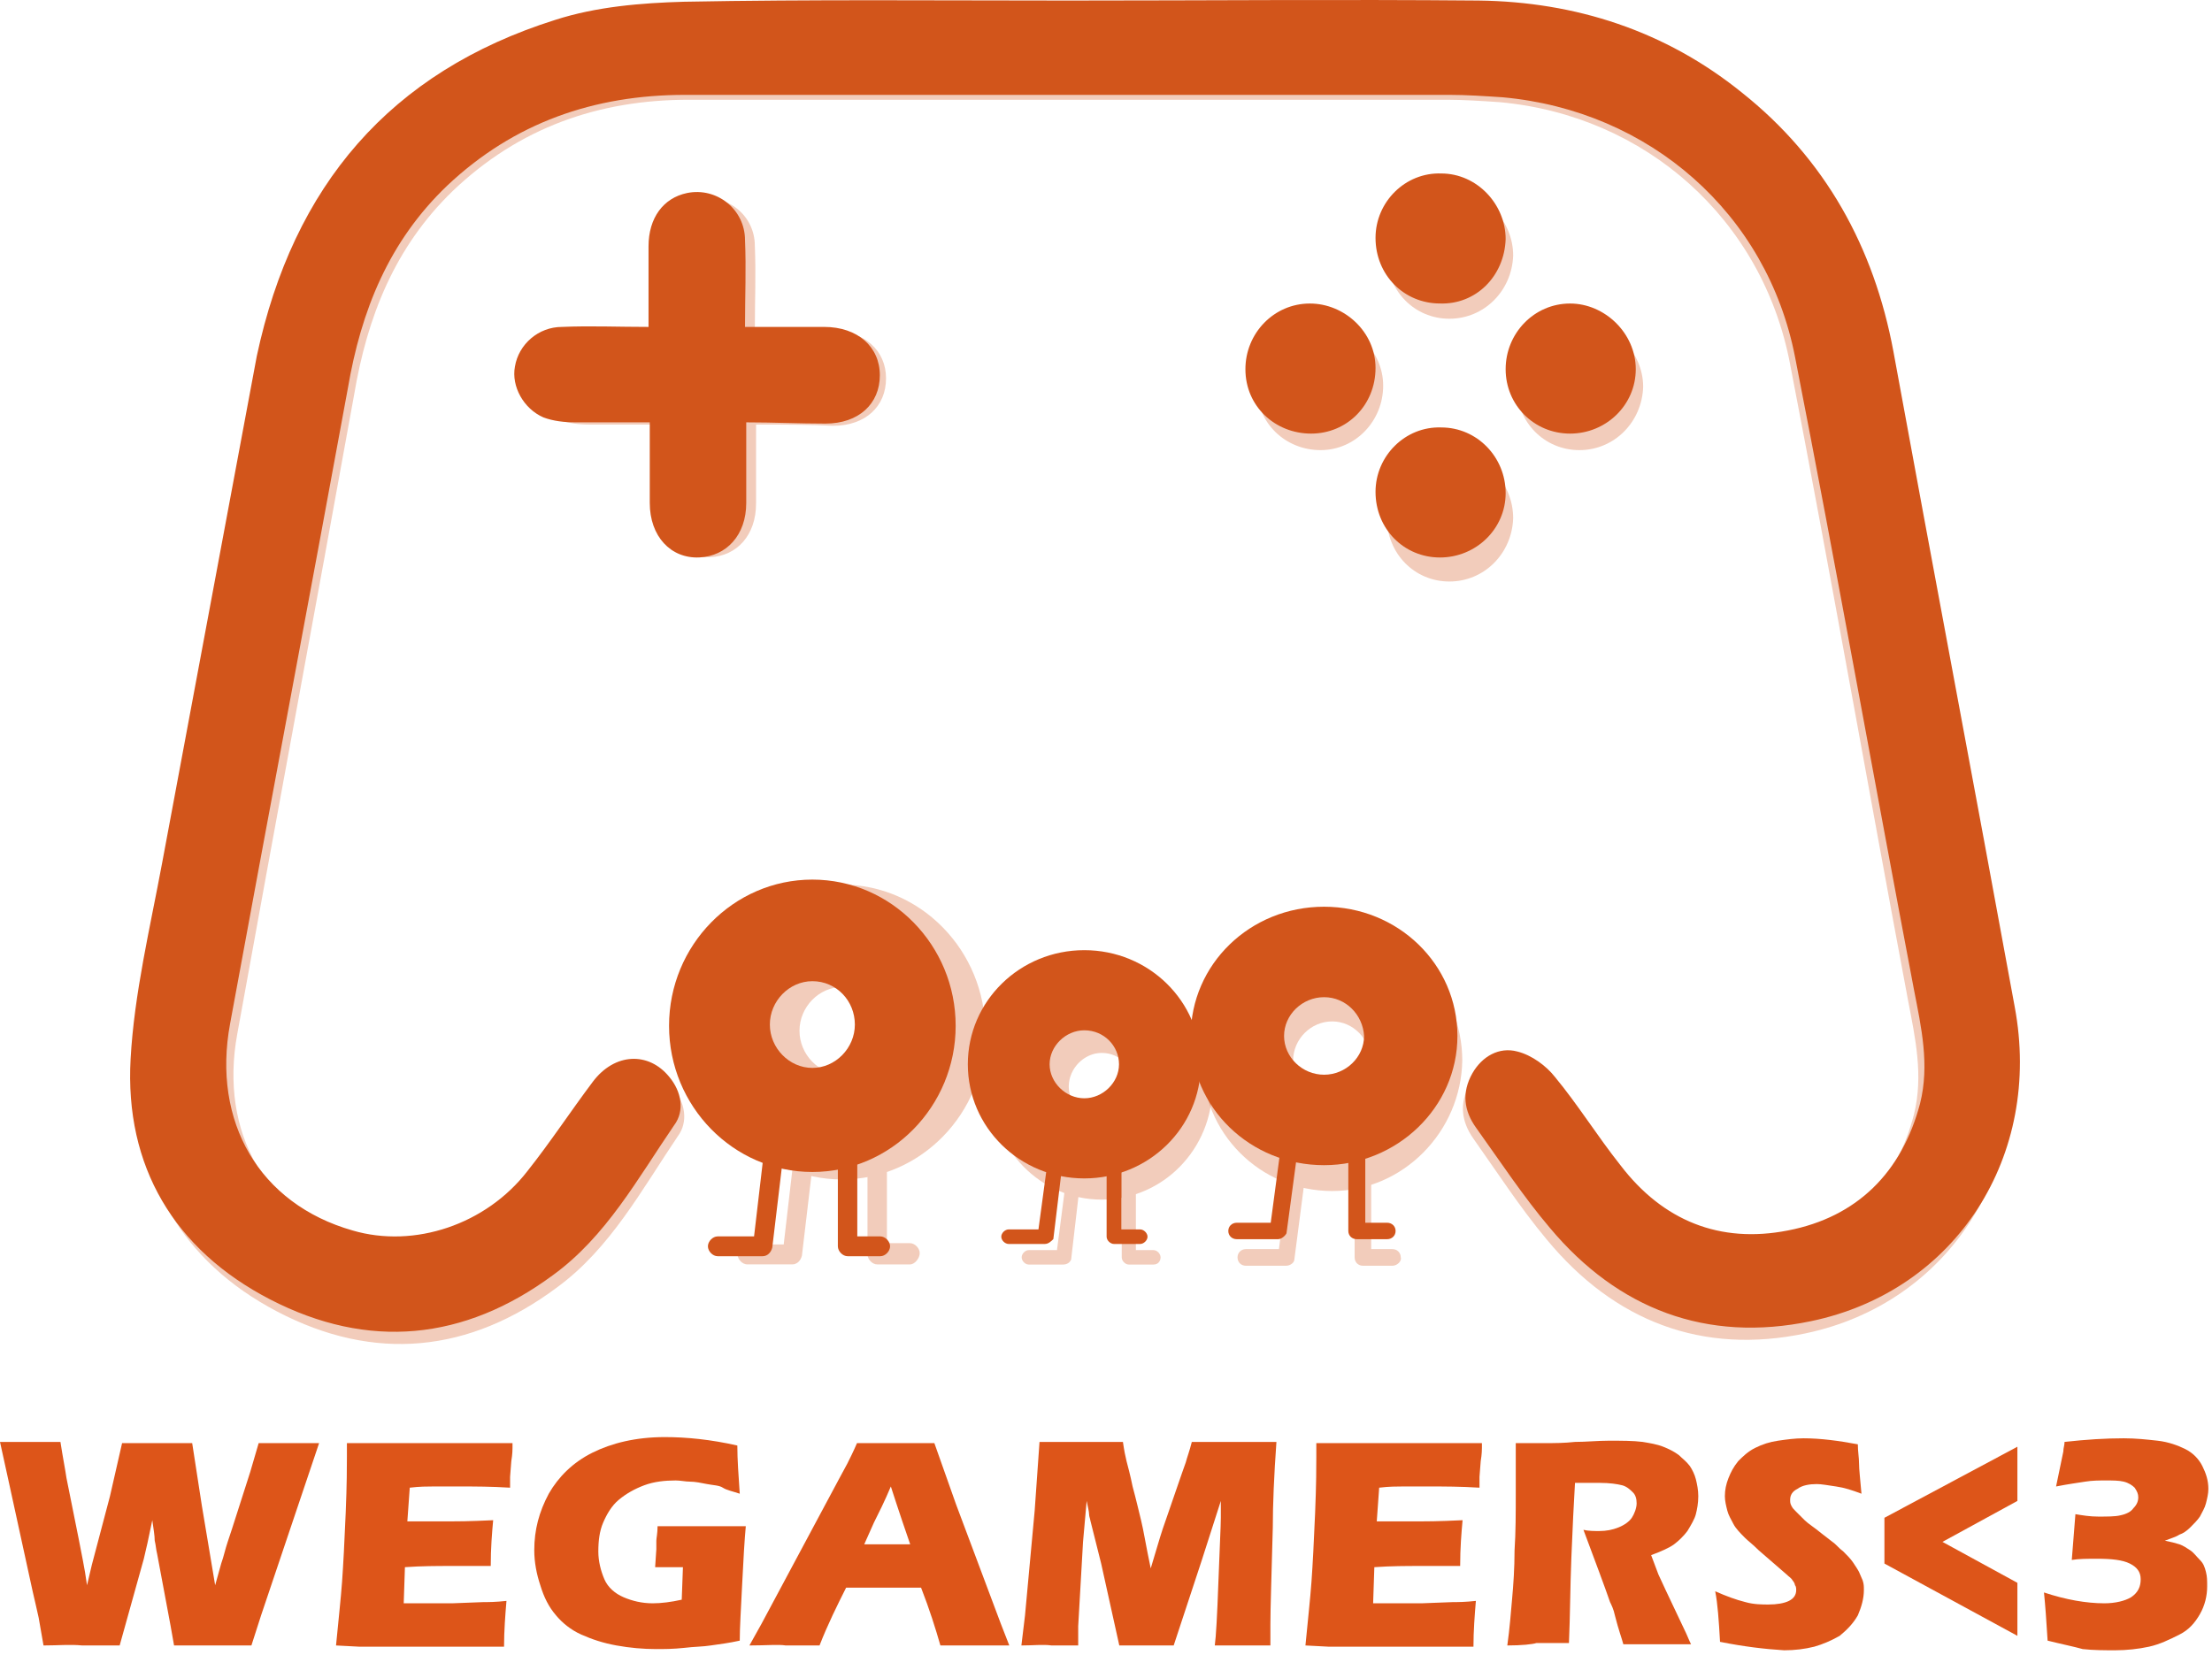 <?xml version="1.0" encoding="UTF-8"?>
<svg width="350px" height="262px" viewBox="0 0 350 262" version="1.1" xmlns="http://www.w3.org/2000/svg" xmlns:xlink="http://www.w3.org/1999/xlink">
    <!-- Generator: Sketch 46.2 (44496) - http://www.bohemiancoding.com/sketch -->
    <title>Wegamers Logo</title>
    <desc>Created with Sketch.</desc>
    <defs></defs>
    <g id="Page-1" stroke="none" stroke-width="1" fill="none" fill-rule="evenodd">
        <g id="Desktop/暫時頁面" transform="translate(-545, -165)" fill-rule="nonzero">
            <g id="Section/Cover" transform="translate(0, 75)">
                <g id="Wegamers-Logo" transform="translate(545, 90)">
                    <g id="Group" transform="translate(0, 227.451)" fill="#DD5519">
                        <path d="M6.885,32.979 L6.12,28.595 C5.929,27.642 5.546,26.117 5.164,24.401 L1.339,6.863 L0,0.763 C1.913,0.763 3.634,0.763 4.781,0.763 C6.12,0.763 7.842,0.763 9.563,0.763 C9.945,3.241 10.328,5.147 10.519,6.481 L12.432,16.013 C12.814,18.11 13.388,20.588 13.77,23.448 L14.536,20.207 L17.404,9.341 L19.317,0.953 C21.421,0.953 23.333,0.953 24.863,0.953 C26.393,0.953 28.306,0.953 30.41,0.953 L31.94,10.866 L34.044,23.448 L35,20.016 C35.191,19.444 35.383,18.873 35.574,18.11 C35.765,17.347 36.148,16.204 36.721,14.488 L39.59,5.528 L40.929,0.953 C42.842,0.953 44.372,0.953 45.71,0.953 C47.049,0.953 48.77,0.953 50.492,0.953 L41.311,28.214 L39.781,32.979 C37.486,32.979 35.383,32.979 33.661,32.979 C31.749,32.979 29.836,32.979 27.541,32.979 L26.967,29.739 L24.863,18.491 C24.672,17.729 24.672,17.157 24.481,16.394 C24.481,15.632 24.29,14.488 24.098,13.154 L23.333,16.776 C23.142,17.538 22.951,18.491 22.76,19.254 L18.934,32.979 C16.639,32.979 14.536,32.979 13.005,32.979 C11.093,32.789 9.18,32.979 6.885,32.979 Z" id="Shape"></path>
                        <path d="M53.169,32.979 C53.552,28.976 53.934,25.545 54.126,22.876 C54.317,20.207 54.508,16.585 54.699,12.01 C54.891,7.435 54.891,4.575 54.891,3.05 L54.891,0.953 C58.525,0.953 63.115,0.953 68.279,0.953 C73.06,0.953 77.459,0.953 81.093,0.953 L81.093,1.716 C81.093,1.906 81.093,2.669 80.902,3.813 L80.71,6.291 C80.71,6.863 80.71,7.435 80.71,8.007 C77.65,7.816 75.164,7.816 73.06,7.816 C70.765,7.816 69.235,7.816 68.47,7.816 C67.705,7.816 66.366,7.816 64.836,8.007 L64.454,13.344 C66.366,13.344 68.47,13.344 70.956,13.344 C71.913,13.344 74.208,13.344 78.033,13.154 C77.842,15.251 77.65,17.538 77.65,20.398 C74.973,20.398 72.869,20.398 71.339,20.398 C69.235,20.398 66.749,20.398 64.071,20.588 L63.88,26.307 L66.557,26.307 C67.322,26.307 69.044,26.307 71.53,26.307 L76.503,26.117 C77.268,26.117 78.415,26.117 80.137,25.926 C79.945,28.214 79.754,30.692 79.754,33.17 C75.929,33.17 71.721,33.17 67.131,33.17 L56.803,33.17 L53.169,32.979 Z" id="Shape"></path>
                        <path d="M104.044,14.107 C106.148,14.107 108.251,14.107 110.164,14.107 C113.415,14.107 116.093,14.107 118.005,14.107 C117.814,16.204 117.623,19.254 117.432,23.257 C117.24,27.26 117.049,30.12 117.049,32.217 C115.328,32.598 113.798,32.789 112.459,32.979 C111.311,33.17 109.781,33.17 108.251,33.361 C106.53,33.551 105,33.551 103.852,33.551 C101.749,33.551 99.645,33.361 97.541,32.979 C95.437,32.598 93.716,32.026 91.995,31.264 C90.273,30.501 88.934,29.357 87.978,28.214 C86.831,26.879 86.066,25.354 85.492,23.448 C84.918,21.732 84.536,19.826 84.536,17.919 C84.536,14.679 85.301,11.819 86.831,8.96 C88.361,6.291 90.656,4.003 93.716,2.478 C96.776,0.953 100.601,-2.84217094e-14 105.191,-2.84217094e-14 C108.634,-2.84217094e-14 112.459,0.381 116.667,1.334 C116.667,3.622 116.858,6.1 117.049,8.96 C115.902,8.578 114.945,8.388 114.372,8.007 C113.798,7.625 112.842,7.625 111.885,7.435 C110.929,7.244 109.973,7.053 109.208,7.053 C108.443,7.053 107.678,6.863 106.913,6.863 C105.191,6.863 103.47,7.053 101.94,7.625 C100.41,8.197 99.071,8.96 97.923,9.913 C96.776,10.866 96.011,12.2 95.437,13.535 C94.863,14.869 94.672,16.394 94.672,18.11 C94.672,19.635 95.055,21.16 95.628,22.495 C96.202,23.829 97.35,24.782 98.689,25.354 C100.027,25.926 101.557,26.307 103.279,26.307 C104.617,26.307 106.148,26.117 107.869,25.735 L108.06,20.588 C107.104,20.588 106.339,20.588 106.148,20.588 L103.661,20.588 L103.852,17.729 C103.852,17.347 103.852,16.966 103.852,16.394 C103.852,16.013 104.044,15.251 104.044,14.107 Z" id="Shape"></path>
                        <path d="M118.579,32.979 L120.492,29.548 L132.732,6.672 L134.071,4.194 C134.454,3.431 135.027,2.288 135.601,0.953 C138.279,0.953 140.383,0.953 141.721,0.953 C144.016,0.953 145.929,0.953 147.842,0.953 L151.284,10.675 L158.361,29.548 L159.699,32.979 C157.022,32.979 155.301,32.979 154.727,32.979 C153.388,32.979 151.475,32.979 148.798,32.979 C148.033,30.31 147.077,27.26 145.738,23.829 L133.88,23.829 C132.541,26.498 131.011,29.548 129.672,32.979 C126.803,32.979 124.891,32.979 124.317,32.979 C123.169,32.789 121.257,32.979 118.579,32.979 Z M136.749,16.966 L144.016,16.966 C142.104,11.438 141.148,8.388 140.956,7.816 C140,10.103 139.044,12.01 138.279,13.535 L136.749,16.966 Z" id="Shape"></path>
                        <path d="M161.612,32.979 L162.186,28.214 L163.716,11.629 L164.481,0.763 C167.35,0.763 169.645,0.763 171.366,0.763 C172.705,0.763 174.809,0.763 177.678,0.763 C177.869,2.097 178.06,3.05 178.251,3.813 C178.443,4.575 178.825,5.91 179.208,7.816 C179.781,9.913 180.164,11.629 180.546,13.154 C180.929,14.679 181.311,17.157 182.077,20.779 C182.842,18.301 183.415,16.204 183.989,14.488 C184.563,12.772 185.328,10.675 186.093,8.388 C186.858,6.1 187.432,4.575 187.623,4.003 C187.814,3.241 188.197,2.288 188.579,0.763 C190.874,0.763 193.169,0.763 195.464,0.763 C196.995,0.763 199.098,0.763 201.967,0.763 C201.585,6.1 201.393,10.675 201.393,14.297 C201.202,21.732 201.011,26.879 201.011,29.739 C201.011,30.31 201.011,31.454 201.011,32.979 C198.907,32.979 197.568,32.979 196.612,32.979 C195.464,32.979 193.934,32.979 192.213,32.979 C192.404,31.645 192.596,28.214 192.787,22.876 C192.978,17.538 193.169,14.107 193.169,12.772 C193.169,12.2 193.169,11.247 193.169,10.103 L190.109,19.635 L185.71,32.979 C183.607,32.979 182.268,32.979 181.503,32.979 C180.546,32.979 179.016,32.979 177.104,32.979 L174.235,20.016 L172.514,13.154 C172.514,12.963 172.322,12.582 172.322,12.2 C172.322,11.819 172.131,11.057 171.94,10.103 L171.366,16.585 L170.601,29.929 L170.601,32.979 C168.497,32.979 166.967,32.979 166.393,32.979 C165.055,32.789 163.525,32.979 161.612,32.979 Z" id="Shape"></path>
                        <path d="M206.557,32.979 C206.94,28.976 207.322,25.545 207.514,22.876 C207.705,20.207 207.896,16.585 208.087,12.01 C208.279,7.435 208.279,4.575 208.279,3.05 L208.279,0.953 C211.913,0.953 216.503,0.953 221.667,0.953 C226.448,0.953 230.847,0.953 234.481,0.953 L234.481,1.716 C234.481,1.906 234.481,2.669 234.29,3.813 L234.098,6.291 C234.098,6.863 234.098,7.435 234.098,8.007 C231.038,7.816 228.552,7.816 226.448,7.816 C224.153,7.816 222.623,7.816 221.858,7.816 C221.093,7.816 219.754,7.816 218.224,8.007 L217.842,13.344 C219.754,13.344 221.858,13.344 224.344,13.344 C225.301,13.344 227.596,13.344 231.421,13.154 C231.23,15.251 231.038,17.538 231.038,20.398 C228.361,20.398 226.257,20.398 224.727,20.398 C222.623,20.398 220.137,20.398 217.459,20.588 L217.268,26.307 L219.945,26.307 C220.71,26.307 222.432,26.307 224.918,26.307 L229.891,26.117 C230.656,26.117 231.803,26.117 233.525,25.926 C233.333,28.214 233.142,30.692 233.142,33.17 C229.317,33.17 225.109,33.17 220.519,33.17 L210.191,33.17 L206.557,32.979 Z" id="Shape"></path>
                        <path d="M238.497,32.979 C238.88,30.31 239.071,27.642 239.262,25.545 C239.454,23.448 239.645,20.779 239.645,17.919 C239.836,15.06 239.836,12.01 239.836,8.769 C239.836,5.528 239.836,2.859 239.836,0.953 C241.749,0.953 243.47,0.953 244.617,0.953 C245.956,0.953 247.486,0.953 249.208,0.763 C250.929,0.763 252.842,0.572 254.563,0.572 C256.667,0.572 258.388,0.572 259.918,0.763 C261.066,0.953 262.213,1.144 263.169,1.525 C264.126,1.906 264.891,2.288 265.656,2.859 C266.23,3.431 266.803,3.813 267.377,4.575 C267.76,5.147 268.142,5.91 268.333,6.672 C268.525,7.435 268.716,8.388 268.716,9.341 C268.716,10.485 268.525,11.438 268.333,12.2 C268.142,12.963 267.568,13.916 266.995,14.869 C266.421,15.632 265.656,16.394 264.891,16.966 C264.126,17.538 262.787,18.11 261.257,18.682 L262.404,21.732 C262.787,22.495 263.169,23.448 263.552,24.21 L266.803,31.073 C266.995,31.454 267.186,32.026 267.568,32.789 C264.891,32.789 263.169,32.789 262.404,32.789 C261.257,32.789 259.344,32.789 256.858,32.789 C256.667,32.026 256.093,30.501 255.519,28.214 C255.328,27.26 254.945,26.498 254.754,26.117 C254.372,24.973 253.798,23.448 253.033,21.351 L250.546,14.679 C251.311,14.869 252.268,14.869 253.033,14.869 C254.18,14.869 255.137,14.679 256.093,14.297 C257.049,13.916 257.814,13.344 258.197,12.772 C258.579,12.2 258.962,11.247 258.962,10.485 C258.962,9.722 258.77,9.15 258.388,8.769 C258.005,8.388 257.432,7.816 256.667,7.625 C255.902,7.435 254.754,7.244 253.033,7.244 C252.459,7.244 251.885,7.244 251.311,7.244 C250.738,7.244 249.973,7.244 249.208,7.244 C249.016,10.485 248.825,14.297 248.634,19.063 C248.443,23.829 248.443,28.214 248.251,32.598 C245.574,32.598 243.852,32.598 243.087,32.598 C242.514,32.789 240.792,32.979 238.497,32.979 Z" id="Shape"></path>
                        <path d="M272.158,32.407 C271.967,28.976 271.776,26.307 271.393,24.401 C273.115,25.163 274.645,25.735 276.175,26.117 C277.514,26.498 278.852,26.498 279.809,26.498 C281.148,26.498 282.295,26.307 283.06,25.926 C283.825,25.545 284.208,24.973 284.208,24.21 C284.208,24.02 284.208,23.638 284.016,23.448 C284.016,23.257 283.825,22.876 283.634,22.685 C283.443,22.304 283.06,22.113 282.678,21.732 L278.279,17.919 C277.322,16.966 276.557,16.394 276.175,16.013 C275.41,15.251 274.645,14.488 274.262,13.725 C273.88,12.963 273.497,12.391 273.306,11.629 C273.115,10.866 272.923,10.103 272.923,9.341 C272.923,8.388 273.115,7.435 273.497,6.481 C273.88,5.528 274.262,4.766 275.027,3.813 C275.792,3.05 276.557,2.288 277.705,1.716 C278.852,1.144 280,0.763 281.339,0.572 C282.678,0.381 284.016,0.191 285.355,0.191 C288.033,0.191 290.902,0.572 293.962,1.144 C293.962,2.288 294.153,3.241 294.153,4.194 C294.153,5.147 294.344,6.672 294.536,8.96 C293.005,8.388 291.858,8.007 290.519,7.816 C289.18,7.625 288.224,7.435 287.459,7.435 C286.311,7.435 285.164,7.625 284.399,8.197 C283.634,8.578 283.251,9.15 283.251,9.913 C283.251,10.294 283.251,10.485 283.443,10.866 C283.634,11.247 283.825,11.438 284.208,11.819 C284.59,12.2 284.973,12.582 285.546,13.154 C286.12,13.725 287.077,14.297 288.224,15.251 L289.945,16.585 C290.519,16.966 290.902,17.538 291.667,18.11 C292.24,18.682 292.814,19.254 293.197,19.826 C293.579,20.398 293.962,20.969 294.153,21.351 C294.344,21.732 294.536,22.304 294.727,22.685 C294.918,23.257 294.918,23.638 294.918,24.21 C294.918,25.545 294.536,26.879 293.962,28.214 C293.197,29.548 292.24,30.501 291.093,31.454 C289.754,32.217 288.415,32.789 287.077,33.17 C285.546,33.551 284.016,33.742 282.295,33.742 C279.235,33.551 275.984,33.17 272.158,32.407 Z" id="Shape"></path>
                        <polygon id="Shape" points="319.208 1.525 319.208 10.103 307.35 16.585 319.208 23.066 319.208 31.454 298.169 20.016 298.169 12.772"></polygon>
                        <path d="M323.989,32.217 C323.798,28.976 323.607,26.498 323.415,24.592 C326.858,25.735 330.109,26.307 332.978,26.307 C334.699,26.307 336.23,25.926 337.186,25.354 C338.333,24.592 338.716,23.638 338.716,22.495 C338.716,21.351 338.142,20.588 336.995,20.016 C335.847,19.444 334.126,19.254 331.831,19.254 C330.301,19.254 328.962,19.254 327.814,19.444 C328.005,16.966 328.197,14.679 328.388,12.2 C329.536,12.391 330.683,12.582 332.022,12.582 C333.361,12.582 334.699,12.582 335.464,12.391 C336.421,12.2 337.186,11.819 337.568,11.247 C338.142,10.675 338.333,10.103 338.333,9.532 C338.333,8.96 338.142,8.578 337.76,8.007 C337.377,7.625 336.803,7.244 336.038,7.053 C335.273,6.863 334.317,6.863 333.169,6.863 C332.213,6.863 331.066,6.863 329.918,7.053 C328.77,7.244 327.24,7.435 325.328,7.816 L326.475,2.288 C326.475,1.716 326.667,1.334 326.667,0.763 C330.109,0.381 333.169,0.191 336.038,0.191 C337.951,0.191 339.672,0.381 341.393,0.572 C343.115,0.763 344.645,1.334 345.792,1.906 C346.94,2.478 347.896,3.431 348.47,4.575 C349.044,5.719 349.426,6.863 349.426,8.197 C349.426,8.96 349.235,9.722 349.044,10.485 C348.852,11.247 348.47,11.819 348.087,12.582 C347.705,13.154 347.131,13.725 346.557,14.297 C345.984,14.869 345.41,15.251 344.836,15.441 C344.262,15.822 343.497,16.013 342.541,16.394 C343.497,16.585 344.262,16.776 344.836,16.966 C345.41,17.157 345.984,17.538 346.557,17.919 C347.131,18.301 347.514,18.873 348.087,19.444 C348.661,20.016 348.852,20.588 349.044,21.351 C349.235,22.113 349.235,22.685 349.235,23.638 C349.235,25.163 348.852,26.688 348.087,28.023 C347.322,29.357 346.366,30.501 344.836,31.264 C343.306,32.026 341.776,32.789 340.055,33.17 C338.333,33.551 336.421,33.742 334.699,33.742 C332.978,33.742 331.257,33.742 329.536,33.551 C328.197,33.17 326.284,32.789 323.989,32.217 Z" id="Shape"></path>
                    </g>
                    <g id="Group" opacity="0.3" transform="translate(21.569, 0)" fill="#D2551B">
                        <path d="M147.577,0.77 C169.099,0.77 190.43,0.578 211.952,0.77 C227.189,0.963 241.283,5.584 253.282,15.404 C266.423,25.994 274.041,40.049 277.089,56.608 C283.374,91.459 289.85,126.117 296.135,160.968 C300.515,184.651 286.993,206.216 264.138,211.03 C247.758,214.496 233.855,209.104 223.189,196.204 C218.999,191.198 215.38,185.614 211.571,180.223 C209.667,177.527 209.286,174.639 211,171.558 C212.523,168.862 215.19,167.322 218.047,168.092 C220.332,168.67 222.618,170.403 223.951,172.136 C227.57,176.564 230.617,181.57 234.236,186.191 C240.902,195.049 249.853,198.707 260.519,196.589 C271.375,194.471 278.422,187.347 281.279,176.372 C282.803,170.21 281.469,164.241 280.327,158.272 C274.041,124.769 268.137,91.074 261.662,57.571 C257.281,34.658 238.807,18.292 215.761,16.174 C212.904,15.981 210.047,15.789 207.381,15.789 C167.385,15.789 127.389,15.789 87.392,15.789 C73.108,15.789 60.538,20.217 50.062,30.23 C40.92,39.087 36.54,50.062 34.445,62.577 C28.35,96.273 22.065,129.968 15.97,163.664 C13.114,179.26 20.541,192.353 35.207,196.589 C44.92,199.477 56.157,195.626 62.633,187.154 C66.251,182.533 69.489,177.527 72.917,172.906 C76.346,168.285 81.679,168.092 84.916,172.136 C86.821,174.446 87.392,177.527 85.678,179.837 C79.964,188.309 75.012,197.552 66.632,203.713 C52.729,214.111 37.683,215.651 22.256,207.564 C7.209,199.67 -0.599,186.384 0.353,169.247 C0.924,158.85 3.4,148.453 5.305,138.055 C10.257,111.099 15.209,84.335 20.16,57.379 C25.874,30.23 41.111,11.938 66.823,3.851 C73.298,1.733 80.345,1.155 87.011,0.963 C107.2,0.578 127.389,0.77 147.577,0.77 Z" id="Shape"></path>
                        <path d="M98.058,67.198 C98.058,71.627 98.058,75.67 98.058,79.714 C98.058,84.72 95.011,87.993 90.821,88.186 C86.44,88.378 83.202,84.913 83.202,79.714 C83.202,75.67 83.202,71.627 83.202,67.198 C79.203,67.198 75.584,67.198 71.775,67.198 C70.061,67.198 68.346,67.006 66.823,66.428 C63.775,65.08 61.871,61.615 62.442,58.534 C63.014,55.068 66.061,52.372 69.68,52.372 C74.06,52.18 78.25,52.372 83.012,52.372 C83.012,48.136 83.012,43.9 83.012,39.857 C83.012,35.428 85.297,32.348 88.916,31.577 C93.487,30.615 97.867,34.081 97.867,38.894 C98.058,43.323 97.867,47.559 97.867,52.372 C102.058,52.372 106.057,52.372 110.057,52.372 C115.199,52.372 118.627,55.453 118.627,59.882 C118.627,64.31 115.39,67.391 110.247,67.391 C106.438,67.198 102.438,67.198 98.058,67.198 Z" id="Shape"></path>
                        <path d="M187.383,71.242 C181.86,71.242 177.289,67.006 177.289,61.229 C177.289,55.646 181.669,51.025 187.192,51.025 C192.525,51.025 197.287,55.453 197.287,61.037 C197.287,66.621 192.906,71.242 187.383,71.242 Z" id="Shape"></path>
                        <path d="M207.762,92.037 C202.239,92.037 197.858,87.608 197.858,81.832 C197.858,76.248 202.429,71.627 207.952,71.819 C213.476,71.819 217.856,76.441 217.856,82.024 C217.666,87.608 213.285,92.037 207.762,92.037 Z" id="Shape"></path>
                        <path d="M207.762,50.447 C202.239,50.447 197.858,46.018 197.858,40.242 C197.858,34.658 202.429,30.037 207.952,30.23 C213.476,30.23 217.856,35.043 217.856,40.435 C217.666,46.018 213.285,50.447 207.762,50.447 Z" id="Shape"></path>
                        <path d="M228.331,71.242 C222.808,71.242 218.428,66.813 218.428,61.229 C218.428,55.646 222.808,51.025 228.331,51.025 C233.664,51.025 238.426,55.646 238.426,61.229 C238.235,66.813 233.855,71.242 228.331,71.242 Z" id="Shape"></path>
                    </g>
                    <g id="Group" opacity="0.3" transform="translate(109.804, 139.216)" fill="#D2551B">
                        <g transform="translate(6.706, 42.506)" id="Shape">
                            <path d="M8.839,18.398 L1.729,18.398 C0.961,18.398 0.192,17.607 0.192,16.816 C0.192,16.026 0.961,15.235 1.729,15.235 L7.494,15.235 L9.031,1.986 C9.224,1.195 9.8,0.602 10.761,0.602 C11.529,0.799 12.106,1.393 12.106,2.381 L10.376,17.014 C10.184,17.805 9.608,18.398 8.839,18.398 Z"></path>
                        </g>
                        <g transform="translate(26.902, 41.526)" id="Shape">
                            <path d="M7.282,19.379 L2.094,19.379 C1.325,19.379 0.557,18.588 0.557,17.797 L0.557,1.977 C0.557,1.186 1.325,0.395 2.094,0.395 C2.863,0.395 3.631,1.186 3.631,1.977 L3.631,16.017 L7.282,16.017 C8.051,16.017 8.82,16.808 8.82,17.599 C8.82,18.39 8.051,19.379 7.282,19.379 Z"></path>
                        </g>
                        <g id="Shape">
                            <path d="M23.424,47.458 C10.933,47.458 0.749,36.978 0.749,24.125 C0.749,11.271 10.933,0.791 23.424,0.791 C35.914,0.791 46.098,11.271 46.098,24.125 C46.098,36.978 35.914,47.458 23.424,47.458 Z M23.424,17.006 C19.773,17.006 16.698,20.17 16.698,23.927 C16.698,27.684 19.773,30.848 23.424,30.848 C27.075,30.848 30.149,27.684 30.149,23.927 C30.149,20.17 27.075,17.006 23.424,17.006 Z"></path>
                        </g>
                    </g>
                    <g id="Group" opacity="0.3" transform="translate(190.196, 147.059)" fill="#D2551B">
                        <g transform="translate(5.615, 37.545)" id="Shape">
                            <path d="M7.674,15.727 L1.31,15.727 C0.561,15.727 -1.42108547e-14,15.164 -1.42108547e-14,14.413 C-1.42108547e-14,13.662 0.561,13.099 1.31,13.099 L6.551,13.099 L8.048,1.46 C8.235,0.709 8.797,0.146 9.545,0.334 C10.294,0.521 10.856,1.085 10.668,1.836 L8.984,14.789 C8.984,15.164 8.422,15.727 7.674,15.727 Z"></path>
                        </g>
                        <g transform="translate(23.44, 36.565)" id="Shape">
                            <path d="M6.693,16.708 L2.014,16.708 C1.266,16.708 0.704,16.144 0.704,15.394 L0.704,1.69 C0.704,0.939 1.266,0.375 2.014,0.375 C2.763,0.375 3.324,0.939 3.324,1.69 L3.324,14.079 L6.693,14.079 C7.442,14.079 8.004,14.643 8.004,15.394 C8.191,15.957 7.442,16.708 6.693,16.708 Z"></path>
                        </g>
                        <g id="Shape">
                            <path d="M20.588,41.446 C9.171,41.446 0,32.247 0,20.796 C0,9.345 9.171,0.146 20.588,0.146 C32.005,0.146 41.176,9.345 41.176,20.796 C40.989,32.059 31.818,41.446 20.588,41.446 Z M20.588,14.601 C17.219,14.601 14.412,17.417 14.412,20.796 C14.412,24.175 17.219,26.991 20.588,26.991 C23.957,26.991 26.765,24.175 26.765,20.796 C26.578,17.417 23.957,14.601 20.588,14.601 Z"></path>
                        </g>
                    </g>
                    <g id="Group" opacity="0.3" transform="translate(155.882, 153.922)" fill="#D2551B">
                        <g transform="translate(5.588, 32.356)" id="Shape">
                            <path d="M6.706,13.865 L1.304,13.865 C0.745,13.865 0.186,13.294 0.186,12.723 C0.186,12.152 0.745,11.581 1.304,11.581 L5.775,11.581 L7.078,1.494 C7.078,0.923 7.824,0.352 8.382,0.542 C8.941,0.542 9.5,1.304 9.314,1.875 L8.01,13.104 C7.824,13.484 7.451,13.865 6.706,13.865 Z"></path>
                        </g>
                        <g transform="translate(21.471, 31.375)" id="Shape">
                            <path d="M5.167,14.845 L1.255,14.845 C0.696,14.845 0.137,14.275 0.137,13.704 L0.137,1.713 C0.137,1.142 0.696,0.571 1.255,0.571 C1.814,0.571 2.373,1.142 2.373,1.713 L2.373,12.562 L5.167,12.562 C5.725,12.562 6.284,13.133 6.284,13.704 C6.284,14.275 5.912,14.845 5.167,14.845 Z"></path>
                        </g>
                        <g id="Shape">
                            <path d="M18.441,35.943 C8.755,35.943 0.931,27.949 0.931,18.052 C0.931,8.155 8.755,0.162 18.441,0.162 C28.127,0.162 35.951,8.155 35.951,18.052 C35.951,27.949 28.127,35.943 18.441,35.943 Z M18.441,12.723 C15.647,12.723 13.225,15.197 13.225,18.052 C13.225,20.907 15.647,23.381 18.441,23.381 C21.235,23.381 23.657,20.907 23.657,18.052 C23.657,15.197 21.422,12.723 18.441,12.723 Z"></path>
                        </g>
                    </g>
                    <path d="M169.052,0.085 C190.744,0.085 212.243,-0.106 233.935,0.085 C249.291,0.276 263.497,4.87 275.59,14.632 C288.835,25.16 296.514,39.133 299.585,55.594 C305.92,90.24 312.446,124.694 318.781,159.34 C323.196,182.883 309.567,204.321 286.532,209.107 C270.023,212.552 256.01,207.193 245.26,194.368 C241.037,189.391 237.39,183.84 233.551,178.481 C231.631,175.801 231.247,172.93 232.975,169.867 C234.511,167.188 237.198,165.656 240.077,166.422 C242.381,166.996 244.684,168.719 246.028,170.442 C249.675,174.844 252.747,179.821 256.394,184.415 C263.113,193.22 272.135,196.856 282.884,194.751 C293.826,192.645 300.929,185.563 303.808,174.653 C305.344,168.527 304,162.594 302.848,156.66 C296.514,123.354 290.563,89.857 284.036,56.552 C279.621,33.774 261.001,17.504 237.774,15.398 C234.894,15.207 232.015,15.015 229.328,15.015 C189.016,15.015 148.704,15.015 108.393,15.015 C93.996,15.015 81.326,19.418 70.768,29.371 C61.554,38.176 57.139,49.086 55.028,61.528 C48.885,95.025 42.55,128.522 36.407,162.019 C33.528,177.524 41.015,190.54 55.795,194.751 C65.585,197.622 76.911,193.794 83.438,185.372 C87.085,180.778 90.348,175.801 93.804,171.207 C97.259,166.613 102.634,166.422 105.897,170.442 C107.817,172.739 108.393,175.801 106.665,178.098 C100.906,186.52 95.915,195.708 87.469,201.833 C73.456,212.169 58.291,213.701 42.742,205.661 C27.577,197.813 19.707,184.606 20.667,167.57 C21.243,157.234 23.738,146.898 25.658,136.562 C30.649,109.764 35.64,83.158 40.631,56.36 C46.389,29.371 61.746,11.378 87.853,3.148 C94.379,1.042 101.482,0.468 108.201,0.276 C128.356,-0.106 148.704,0.085 169.052,0.085 Z" id="Shape" fill="#D2551B"></path>
                    <path d="M118.077,66.846 C118.077,71.358 118.077,75.477 118.077,79.596 C118.077,84.697 114.946,88.031 110.64,88.228 C106.138,88.424 102.811,84.893 102.811,79.596 C102.811,75.477 102.811,71.358 102.811,66.846 C98.7,66.846 94.982,66.846 91.067,66.846 C89.305,66.846 87.544,66.65 85.978,66.061 C82.846,64.688 80.889,61.157 81.476,58.019 C82.064,54.488 85.195,51.742 88.914,51.742 C93.416,51.546 97.722,51.742 102.615,51.742 C102.615,47.426 102.615,43.111 102.615,38.991 C102.615,34.48 104.964,31.341 108.682,30.556 C113.38,29.576 117.882,33.106 117.882,38.01 C118.077,42.522 117.882,46.838 117.882,51.742 C122.187,51.742 126.298,51.742 130.408,51.742 C135.693,51.742 139.216,54.88 139.216,59.392 C139.216,63.904 135.888,67.042 130.604,67.042 C126.493,67.042 122.383,66.846 118.077,66.846 Z" id="Shape" fill="#D2551B"></path>
                    <path d="M207.451,68.627 C201.765,68.627 197.059,64.314 197.059,58.431 C197.059,52.745 201.569,48.039 207.255,48.039 C212.745,48.039 217.647,52.549 217.647,58.235 C217.647,64.118 213.137,68.627 207.451,68.627 Z" id="Shape" fill="#D2551B"></path>
                    <path d="M227.843,88.235 C222.157,88.235 217.647,83.727 217.647,77.846 C217.647,72.161 222.353,67.457 228.039,67.653 C233.725,67.653 238.235,72.358 238.235,78.042 C238.235,83.727 233.529,88.235 227.843,88.235 Z" id="Shape" fill="#D2551B"></path>
                    <path d="M227.843,48.033 C222.157,48.033 217.647,43.526 217.647,37.647 C217.647,31.964 222.353,27.261 228.039,27.457 C233.725,27.457 238.235,32.356 238.235,37.843 C238.039,43.722 233.529,48.229 227.843,48.033 Z" id="Shape" fill="#D2551B"></path>
                    <path d="M248.431,68.627 C242.745,68.627 238.235,64.118 238.235,58.431 C238.235,52.745 242.745,48.039 248.431,48.039 C253.922,48.039 258.824,52.745 258.824,58.431 C258.824,64.118 254.118,68.627 248.431,68.627 Z" id="Shape" fill="#D2551B"></path>
                    <g id="Group" transform="translate(104.902, 139.216)" fill="#D2551B">
                        <path d="M15.757,59.608 L8.647,59.608 C7.878,59.608 7.11,58.824 7.11,58.039 C7.11,57.255 7.878,56.471 8.647,56.471 L14.412,56.471 L15.949,43.333 C16.141,42.549 16.718,41.961 17.678,41.961 C18.447,42.157 19.024,42.745 19.024,43.725 L17.294,58.235 C17.102,59.02 16.525,59.608 15.757,59.608 Z" id="Shape"></path>
                        <path d="M34.396,59.608 L29.208,59.608 C28.439,59.608 27.671,58.824 27.671,58.039 L27.671,42.549 C27.671,41.765 28.439,40.98 29.208,40.98 C29.976,40.98 30.745,41.765 30.745,42.549 L30.745,56.471 L34.396,56.471 C35.165,56.471 35.933,57.255 35.933,58.039 C35.933,58.824 35.165,59.608 34.396,59.608 Z" id="Shape"></path>
                        <path d="M23.635,46.275 C11.145,46.275 0.961,35.882 0.961,23.137 C0.961,10.392 11.145,0 23.635,0 C36.125,0 46.31,10.392 46.31,23.137 C46.31,35.882 36.125,46.275 23.635,46.275 Z M23.635,16.078 C19.984,16.078 16.91,19.216 16.91,22.941 C16.91,26.667 19.984,29.804 23.635,29.804 C27.286,29.804 30.361,26.667 30.361,22.941 C30.361,19.216 27.478,16.078 23.635,16.078 Z" id="Shape"></path>
                    </g>
                    <g id="Group" transform="translate(188.235, 143.137)" fill="#D2551B">
                        <path d="M13.981,52.992 L7.46,52.992 C6.692,52.992 6.117,52.434 6.117,51.69 C6.117,50.947 6.692,50.389 7.46,50.389 L12.83,50.389 L14.365,38.861 C14.557,38.117 15.132,37.559 15.899,37.745 C16.667,37.931 17.242,38.489 17.05,39.233 L15.324,52.062 C15.132,52.434 14.557,52.992 13.981,52.992 Z" id="Shape"></path>
                        <path d="M31.245,52.992 L26.449,52.992 C25.682,52.992 25.107,52.434 25.107,51.69 L25.107,38.117 C25.107,37.373 25.682,36.815 26.449,36.815 C27.217,36.815 27.792,37.373 27.792,38.117 L27.792,50.389 L31.245,50.389 C32.012,50.389 32.587,50.947 32.587,51.69 C32.587,52.434 32.012,52.992 31.245,52.992 Z" id="Shape"></path>
                        <path d="M21.27,41.278 C9.569,41.278 0.171,32.167 0.171,20.825 C0.171,9.483 9.569,0.372 21.27,0.372 C32.971,0.372 42.37,9.483 42.37,20.825 C42.37,32.167 32.779,41.278 21.27,41.278 Z M21.27,14.689 C17.818,14.689 14.94,17.478 14.94,20.825 C14.94,24.172 17.818,26.961 21.27,26.961 C24.723,26.961 27.6,24.172 27.6,20.825 C27.408,17.478 24.723,14.689 21.27,14.689 Z" id="Shape"></path>
                    </g>
                    <g id="Group" transform="translate(152.941, 150)" fill="#D2551B">
                        <path d="M12.353,46.886 L6.667,46.886 C6.078,46.886 5.49,46.31 5.49,45.733 C5.49,45.157 6.078,44.58 6.667,44.58 L11.373,44.58 L12.745,34.396 C12.745,33.82 13.529,33.243 14.118,33.435 C14.706,33.435 15.294,34.204 15.098,34.78 L13.725,46.118 C13.333,46.502 12.941,46.886 12.353,46.886 Z" id="Shape"></path>
                        <path d="M27.451,46.886 L23.333,46.886 C22.745,46.886 22.157,46.31 22.157,45.733 L22.157,33.627 C22.157,33.051 22.745,32.475 23.333,32.475 C23.922,32.475 24.51,33.051 24.51,33.627 L24.51,44.58 L27.451,44.58 C28.039,44.58 28.627,45.157 28.627,45.733 C28.627,46.31 28.039,46.886 27.451,46.886 Z" id="Shape"></path>
                        <path d="M18.627,36.51 C8.431,36.51 0.196,28.439 0.196,18.447 C0.196,8.455 8.431,0.384 18.627,0.384 C28.824,0.384 37.059,8.455 37.059,18.447 C37.059,28.439 28.824,36.51 18.627,36.51 Z M18.627,13.067 C15.686,13.067 13.137,15.565 13.137,18.447 C13.137,21.329 15.686,23.827 18.627,23.827 C21.569,23.827 24.118,21.329 24.118,18.447 C24.118,15.565 21.765,13.067 18.627,13.067 Z" id="Shape"></path>
                    </g>
                </g>
            </g>
        </g>
    </g>
</svg>